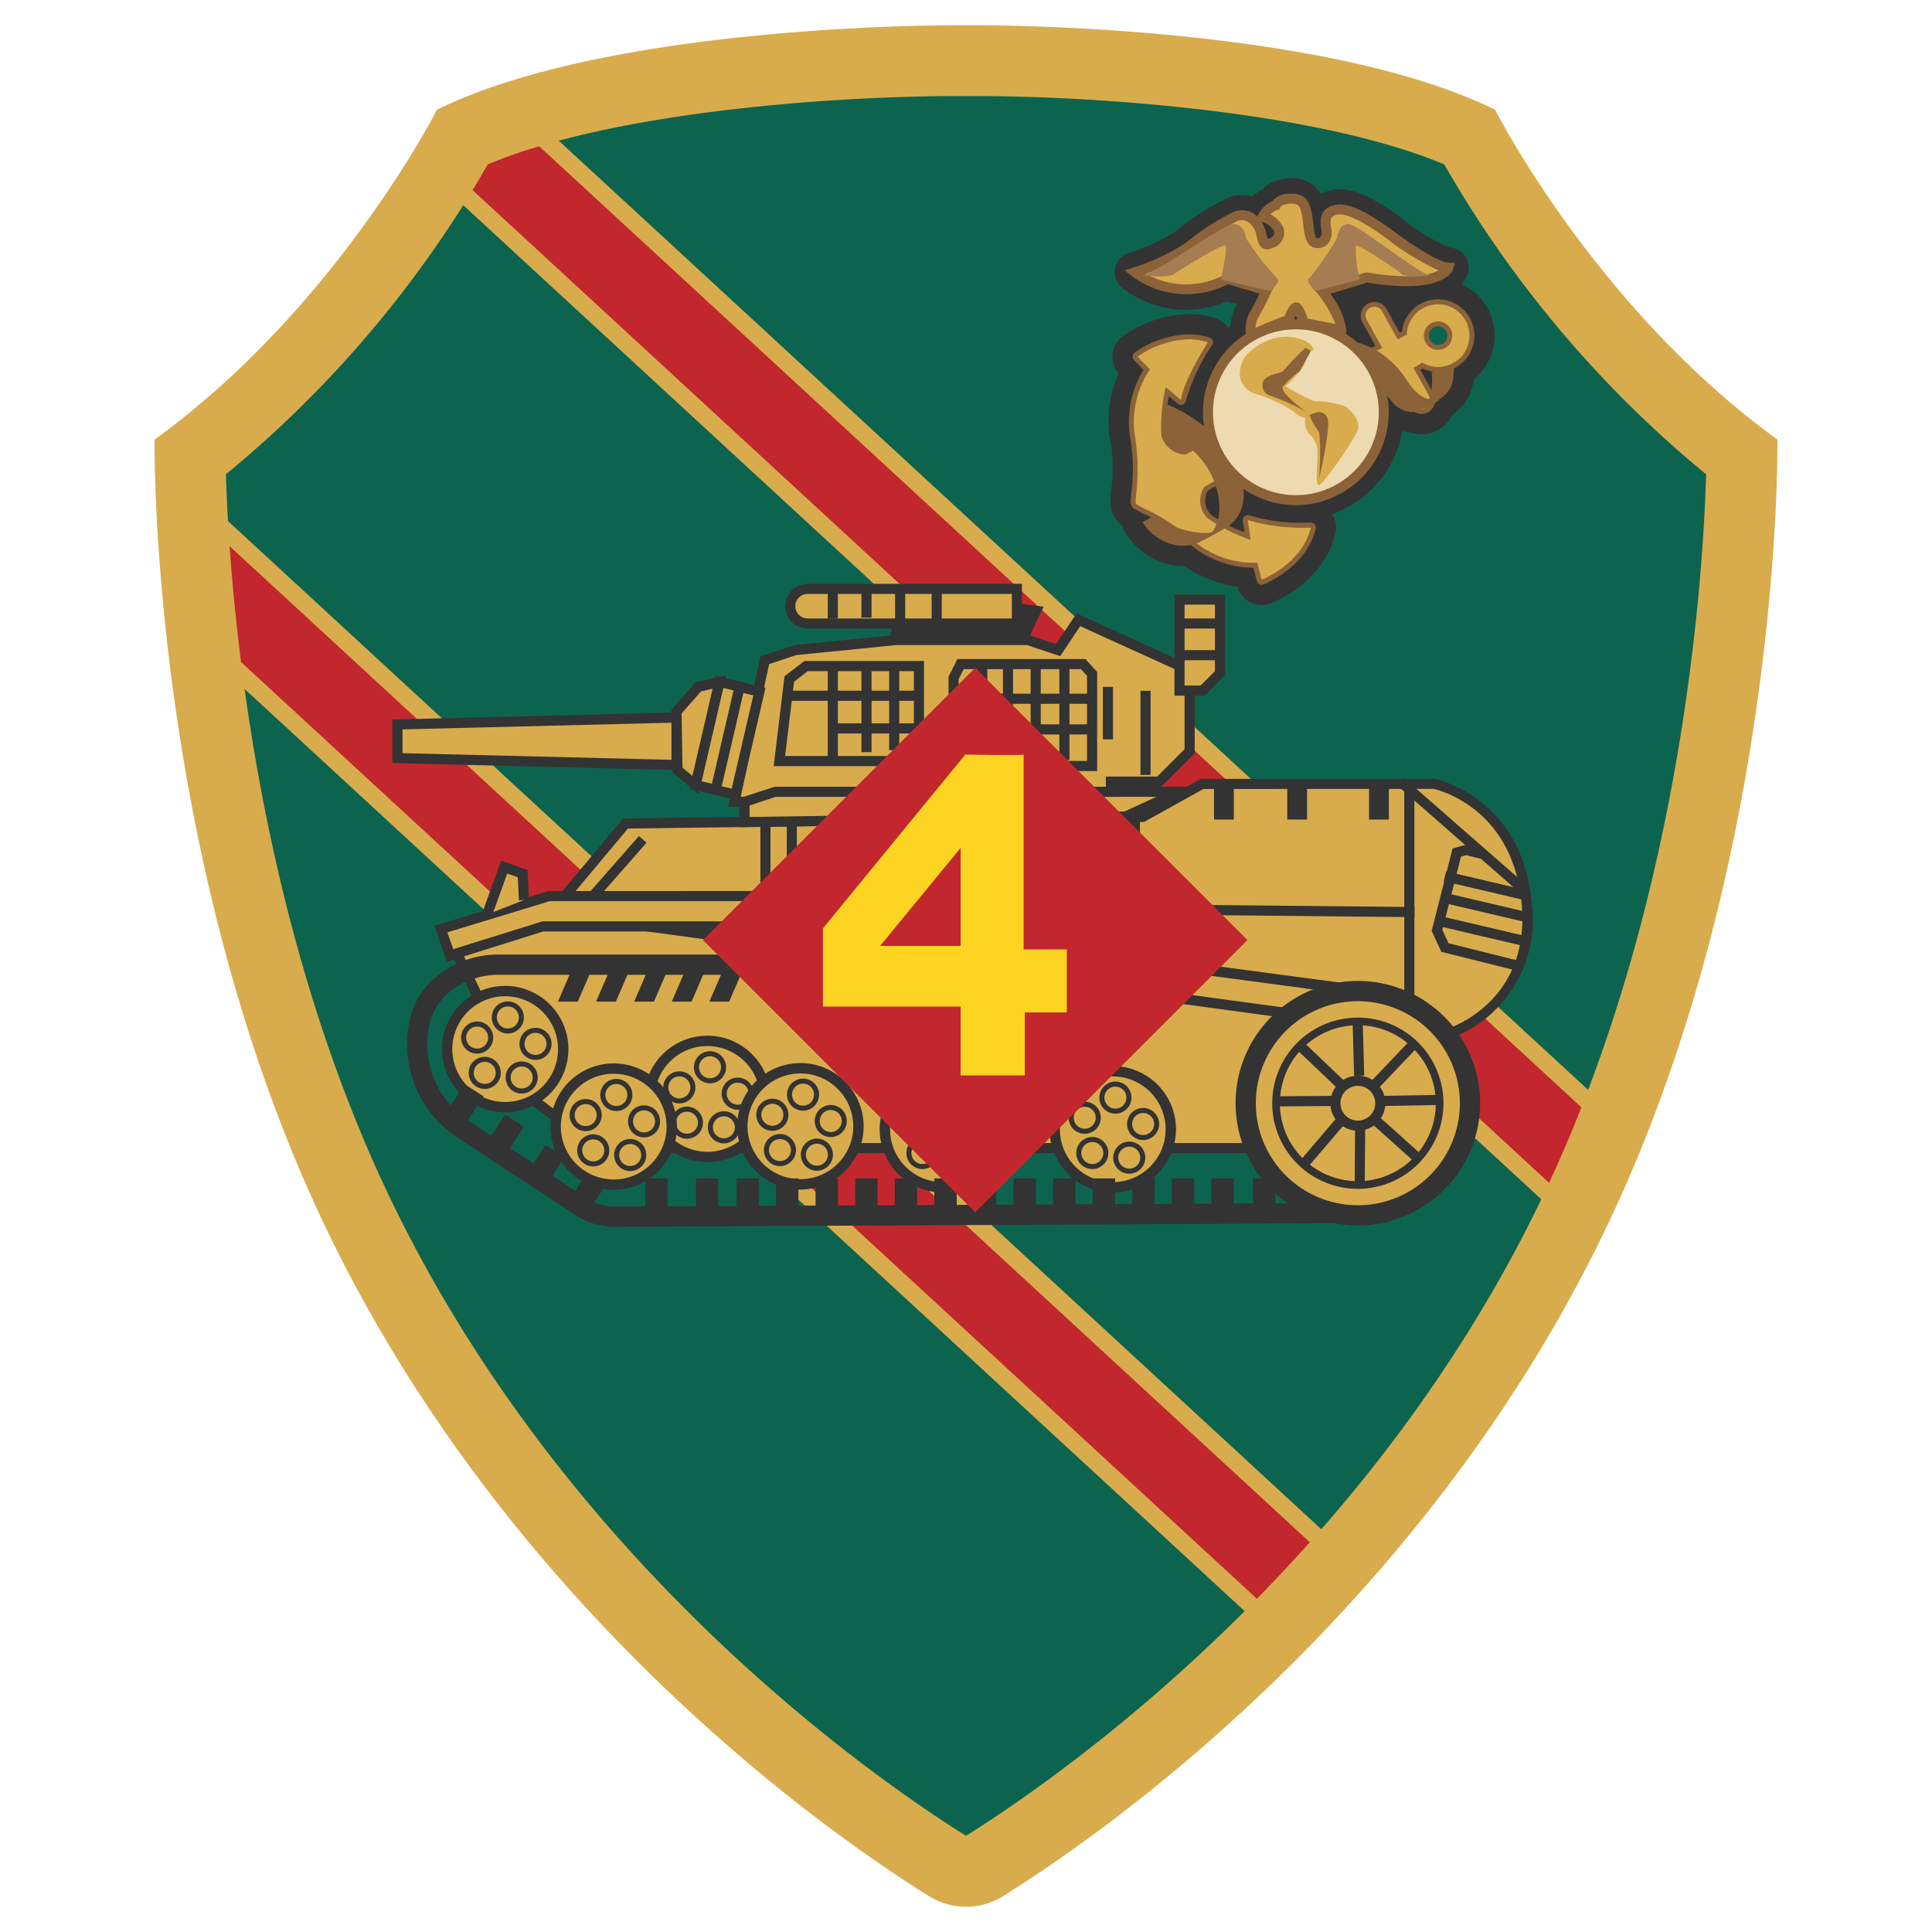 <svg xmlns="http://www.w3.org/2000/svg" width="150" height="150" viewBox="0 0 150 150">
  <defs>
    <style>
      .cls-1 {
        fill: #0c644f;
      }

      .cls-2 {
        fill: #333;
      }

      .cls-3 {
        fill: #d8ac4c;
      }

      .cls-4 {
        fill: #c1272d;
      }

      .cls-5 {
        fill: #fcd421;
      }

      .cls-6 {
        fill: #8c6239;
      }

      .cls-7 {
        fill: #eedab0;
      }

      .cls-8 {
        fill: #a67c52;
      }
    </style>
  </defs>
  <g id="Layer_3" data-name="Layer 3">
    <g>
      <path class="cls-1" d="M75,145.29a2.671,2.671,0,0,1-1.417-.403c-7.131-4.456-31.493-21.251-45.587-50.293C16.026,69.927,14.865,41.886,14.759,35.503c12.066-9.17,19.329-21.532,21.165-24.891C48.506,4.879,71.592,4.711,74.233,4.711h1.533c2.641,0,25.727.169,38.31,5.902,1.836,3.359,9.098,15.721,21.165,24.891-.105,6.383-1.266,34.424-13.238,59.091-14.093,29.041-38.455,45.837-45.585,50.293A2.668,2.668,0,0,1,75,145.29Z"/>
      <g>
        <g>
          <path class="cls-2" d="M114.116,24.689a2.819,2.819,0,0,0-5.266,1.046c-.043.019-.084.039-.123.061l-.059.033-1.028-1.848a1.07,1.07,0,0,0-1.87,1.04l1.014,1.825c-.091.048-.195.102-.311.163a6.528,6.528,0,0,0-1.952-.59,6.816,6.816,0,0,0-10.573,7.053,12.463,12.463,0,0,0-3.294-2.059c.034-.225.07-.443.105-.639l.685.574a.387.387,0,0,0,.634-.255,15.174,15.174,0,0,1,2.025-4.303.387.387,0,0,0-.204-.578,5.163,5.163,0,0,0-1.625-.257,7.709,7.709,0,0,0-4.185,1.426.388.388,0,0,0-.046.579l.733.761a7.679,7.679,0,0,0-1.006,5.418,14.393,14.393,0,0,1,.065,4.103.356.356,0,0,0-.031.154l.006.163c-.023.274-.04.447-.04.449a.68.68,0,0,0,.278.501c.002.001.158.078.402.203l.136.091a.387.387,0,0,0,.16.062c.206.108.404.214.595.318a5.192,5.192,0,0,1-.638.356,3.95,3.95,0,0,0,2.791,1.825,3.236,3.236,0,0,0,.928-.053A8.08,8.08,0,0,0,97.199,44.084c.039,0,.079-0.0.118-.001l.259,1.025a.388.388,0,0,0,.516.266c.136-.052,3.316-1.315,4.053-4.286a.387.387,0,0,0-.366-.51h-.003l-.007,0c-.011 0-.083.001-.202.001a13.733,13.733,0,0,1-4.52-.553.388.388,0,0,0-.552.404l.125.885c-.362-.144-.792-.327-1.205-.52a3.172,3.172,0,0,0,1.036-3.388,6.81,6.81,0,0,0,10.801-6.953c.068-.039.129-.075.193-.111a6.782,6.782,0,0,0,.728.956,2.051,2.051,0,0,0,1.407.69,1.169,1.169,0,0,0,.186-.026,1.061,1.061,0,0,0,1.626-.585c.009-.031.002-.062.008-.093.244-.154.416-.289.328-.3a2.084,2.084,0,0,0,.98-1.098,3.548,3.548,0,0,0,.162-1.289c.05-.024.101-.044.15-.071a2.824,2.824,0,0,0,1.095-3.838Zm-2.815.745a.717.717,0,1,1-.278.974A.716.716,0,0,1,111.301,25.434Zm-.148,3.529a6.849,6.849,0,0,1-.013,1.315l-.868-1.562.059-.033c.04-.022.079-.046.117-.073a2.831,2.831,0,0,0,.846.231C111.211,28.891,111.152,28.936,111.154,28.962ZM94.001,39.943a1.592,1.592,0,0,1-.247-1.831c.098-.058.338-.196.67-.385a5.231,5.231,0,0,1,.249,1.903,3.469,3.469,0,0,1-.116.717A2.735,2.735,0,0,1,94.001,39.943Z"/>
          <path class="cls-2" d="M97.951,46.97a1.957,1.957,0,0,1-1.879-1.405A10.043,10.043,0,0,1,91.947,43.942a4.608,4.608,0,0,1-.601-.017,5.473,5.473,0,0,1-3.912-2.465l-.025-.037a1.559,1.559,0,0,1-.252-.62,2.203,2.203,0,0,1-.949-1.949l.001-.013.029-.324-.003-.064a1.976,1.976,0,0,1,.047-.493,12.422,12.422,0,0,0-.007-3.344,8.973,8.973,0,0,1,.587-5.623,1.959,1.959,0,0,1,.28-2.865A9.258,9.258,0,0,1,92.274,24.383a6.73,6.73,0,0,1,2.118.337,1.961,1.961,0,0,1,.983.729,8.378,8.378,0,0,1,8.693-1.091,2.706,2.706,0,0,1,.098-.58,2.637,2.637,0,0,1,2.537-1.917,2.646,2.646,0,0,1,2.015.931A4.377,4.377,0,0,1,111.646,21.668a4.399,4.399,0,0,1,3.843,2.258l.001.001a4.401,4.401,0,0,1-1.087,5.557,4.252,4.252,0,0,1-.218.936,3.494,3.494,0,0,1-1.324,1.7c-.042.044-.084.087-.127.126a2.613,2.613,0,0,1-1.086,1.146,2.646,2.646,0,0,1-2.197.165,3.161,3.161,0,0,1-.573-.081,8.424,8.424,0,0,1-5.452,6.441,1.926,1.926,0,0,1,.308,1.05,1.964,1.964,0,0,1-.077.543c-.936,3.672-4.589,5.172-5.004,5.331A1.93,1.93,0,0,1,97.951,46.97ZM97.604,42.538a1.572,1.572,0,0,1,1.06.738,5.629,5.629,0,0,0,1.264-1.17,18.229,18.229,0,0,1-1.858-.19A1.564,1.564,0,0,1,97.604,42.538Zm4.153-.39h.021v-.001ZM90.875,40.524a1.722,1.722,0,0,0,.765.274,1.7,1.7,0,0,0,.479-.03,1.627,1.627,0,0,1,.513-.015,3.161,3.161,0,0,1-.166-3.542,1.562,1.562,0,0,1,.485-.45c.102-.061.352-.204.696-.4a1.579,1.579,0,0,1,1.347-.099,1.617,1.617,0,0,1,.258.129,1.594,1.594,0,0,1,.367-.318,1.573,1.573,0,0,1,1.792.09,5.191,5.191,0,0,0,3.2,1.097,5.232,5.232,0,0,0,5.111-6.449,1.571,1.571,0,0,1,.749-1.72l.183-.106a1.569,1.569,0,0,1,2.095.482,5.633,5.633,0,0,0,.552.739l.005.005-.407-.732a1.571,1.571,0,0,1,.62-2.142,1.614,1.614,0,0,1,.168-.1c-.013-.021-.025-.044-.038-.065s-.024-.043-.035-.064c-.048.026-.097.05-.146.071a1.645,1.645,0,0,1-1.192.153,1.569,1.569,0,0,1-.768.907l-.297.156a1.572,1.572,0,0,1-1.424.028,4.937,4.937,0,0,0-1.483-.448,1.581,1.581,0,0,1-.686-.27,5.248,5.248,0,0,0-8.262,4.302,5.272,5.272,0,0,0,.126,1.129A1.571,1.571,0,0,1,92.879,34.621a11.01,11.01,0,0,0-2.842-1.765,1.568,1.568,0,0,1-.8-.767,4.048,4.048,0,0,0,.028,1.567,14.619,14.619,0,0,1,.137,4.701c-.002.025-.004.05-.007.074.028.013.056.027.084.041l.61.325a1.567,1.567,0,0,1,.786,1.726Zm-2.128-2.424.012.006Zm20.667-7.67-.011.002ZM90.174,28.002a1.571,1.571,0,0,1,.066,1.288,1.551,1.551,0,0,1,.778-.067c.242-.576.536-1.161.816-1.677A5.671,5.671,0,0,0,90.174,28.002Zm21.061-2.689-.002.002a.854.854,0,0,0-.327,1.163.878.878,0,0,0,1.16.328.853.853,0,0,0,.331-1.162.877.877,0,0,0-1.161-.331l.067.12ZM89.17,26.864l.006.007Z"/>
        </g>
        <g>
          <path class="cls-2" d="M95.074,21.76l2.868.674.394.118s-.556,1.213-.961,1.87-.303,1.82-.152,1.618a25.028,25.028,0,0,1,2.831-1.213s.303-.91.556-.961c.253-.051.556,1.163.708,1.213s2.831.556,2.831.556c0-1.163-1.517-3.033-1.517-3.033l3.488-1.062c5.763.961,6.319-.758,6.319-.758-.961-.051-3.185-1.567-4.55-2.578-1.365-1.011-3.134-2.123-4.145-1.921-1.011.202-.859,1.011-.758,1.567.101.556-.202,1.112-.809,1.011-.607-.101-.556-1.466-.708-2.224-.152-.758-.354-1.264-1.314-1.213-.96.051-1.112.506-1.112.506a1.914,1.914,0,0,0-1.011.91,1.87,1.87,0,0,1,1.264,1.011.867.867,0,0,1-.556,1.011c-.455.152-.607.303-.809-.657-.202-.961-.962-1.772-1.972-1.415a20.136,20.136,0,0,0-3.741,2.427,17.122,17.122,0,0,1-4.095,1.921A6.597,6.597,0,0,0,95.074,21.76Z"/>
          <path class="cls-2" d="M97.172,27.623a1.564,1.564,0,0,1-.882-.266c-1.186-.807-.795-2.875-.252-3.757l-.815-.192a8.019,8.019,0,0,1-8.064-1.032,1.571,1.571,0,0,1,.494-2.737,15.27,15.27,0,0,0,3.638-1.69l.126-.092a19.059,19.059,0,0,1,4.02-2.549,2.886,2.886,0,0,1,1.826-.051,3.359,3.359,0,0,1,.775-.591,3.002,3.002,0,0,1,2.036-.811,2.485,2.485,0,0,1,2.482,1.209,3.024,3.024,0,0,1,.882-.322c1.323-.26,2.98.416,5.389,2.199a14.901,14.901,0,0,0,3.735,2.276,1.532,1.532,0,0,1,1.193.676,1.563,1.563,0,0,1,.182,1.372c-.286.887-1.611,2.817-7.703,1.884l-1.137.346a4.913,4.913,0,0,1,.626,2.141,1.57,1.57,0,0,1-1.862,1.543c-2.783-.525-2.924-.571-3.036-.609a1.64,1.64,0,0,1-.406-.199c-.903.344-1.937.764-2.25.926A1.675,1.675,0,0,1,97.172,27.623Zm1.302-.63-.002.002Zm.002-.003-.002.002Zm.002-.002-.002.002Zm.002-.002-.002.002Zm-3.404-6.796a1.588,1.588,0,0,1,.36.041l2.868.674c.031.008.061.015.091.025l.394.118A1.57,1.57,0,0,1,99.904,22.458a1.719,1.719,0,0,1,.398-.131,1.637,1.637,0,0,1,.782.021,1.599,1.599,0,0,1,.048-.206,1.57,1.57,0,0,1,1.044-1.042l3.488-1.061a1.571,1.571,0,0,1,.716-.047c.602.1,1.132.168,1.598.211q-.476-.332-1.022-.736a12.266,12.266,0,0,0-2.38-1.463,2.458,2.458,0,0,1-.68,1.786,2.215,2.215,0,0,1-1.977.621,1.929,1.929,0,0,1-1.432-1.024,2.414,2.414,0,0,1-1.25.965l-.084.029a1.957,1.957,0,0,1-1.685-.064,2.474,2.474,0,0,1-1.074-1.789.868.868,0,0,0-.065-.196,25.258,25.258,0,0,0-3.055,2.056l-.127.092c-.182.133-.376.263-.577.387a5.829,5.829,0,0,0,1.819-.524A1.569,1.569,0,0,1,95.075,20.189Zm2.801-1.786h0Zm3.566-.272v0Zm-.91-1.697-.001.001Zm.001-.004-.001.002Zm.002-.002-.002.002Z"/>
        </g>
      </g>
      <g>
        <path class="cls-3" d="M41.007,8.734a40.733,40.733,0,0,0-5.084,1.878c-.406.744-1.08,1.93-2.012,3.424L121.772,95.054c.076-.154.155-.304.231-.46,1.277-2.631,2.424-5.3,3.466-7.977Z"/>
        <path class="cls-4" d="M122.384,93.784q1.371-2.889,2.555-5.821L39.53,9.206a37.818,37.818,0,0,0-3.606,1.406c-.293.537-.727,1.305-1.294,2.251Z"/>
        <path class="cls-3" d="M15.849,50.593l82.802,76.353c1.967-1.968,3.962-4.087,5.951-6.358L14.823,37.801C14.932,40.692,15.199,45.147,15.849,50.593Z"/>
        <path class="cls-4" d="M15.617,48.545l83.983,77.442q2.043-2.086,4.107-4.389l-88.798-81.882C15.031,42.063,15.244,45.061,15.617,48.545Z"/>
      </g>
      <path class="cls-3" d="M75.767,7.459c9.071,0,26.416,1.138,36.363,5.303a87.193,87.193,0,0,0,20.333,24.064c-.237,8.137-1.879,33.792-12.933,56.569C105.783,121.723,82.022,138.138,75,142.532,67.978,138.138,44.217,121.723,30.469,93.395c-11.022-22.712-12.685-48.425-12.93-56.571a87.195,87.195,0,0,0,20.331-24.062c9.947-4.165,27.292-5.303,36.363-5.303l.214 0.0.021 0h1.064l.019-0.0.217-.001m-.001-5.497c-.168,0-.255.001-.255.001H74.489s-.087-.001-.255-.001c-2.771,0-27.368.182-40.31,6.557,0,0-7.785,15.366-21.922,25.609,0,0-.479,32.817,13.522,61.667,13.006,26.801,34.922,44.124,46.602,51.423a5.446,5.446,0,0,0,5.749,0c11.68-7.298,33.595-24.622,46.602-51.423C138.477,66.945,137.998,34.128,137.998,34.128,123.862,23.884,116.077,8.518,116.077,8.518c-12.942-6.375-37.542-6.557-40.31-6.557Z"/>
      <g>
        <g>
          <polygon class="cls-3" points="35.458 73.976 40.682 84.834 46.317 89.137 98.047 89.137 103.886 77.254 42.629 70.493 35.458 73.976"/>
          <path class="cls-2" d="M98.292,89.529H46.184L40.37,85.09,34.934,73.794,42.559,70.091l.113.012,61.814,6.822Zm-51.843-.785H97.803L103.287,77.583l-60.589-6.687L35.982,74.159,40.996,84.579Z"/>
        </g>
        <g>
          <path class="cls-3" d="M42.731,70.903l5.839-6.966,40.156-.512L93.335,60.864h18.029s6.454,1.229,7.171,9.322a9.338,9.338,0,0,1-6.249,10.141Z"/>
          <path class="cls-2" d="M112.317,80.728l-.084-.011L41.973,71.197l6.412-7.65,40.236-.512L93.233,60.471h18.131c.141.02,6.827,1.388,7.561,9.68a9.797,9.797,0,0,1-6.528,10.552ZM43.49,70.609l68.762,9.317c.778-.255,6.539-2.401,5.892-9.706-.683-7.708-6.791-8.959-6.853-8.971l-17.854.007L88.83,63.816l-.099.002-39.976.509Z"/>
        </g>
        <polygon class="cls-2" points="109.824 71.207 44.637 70.57 49.607 64.907 50.197 65.425 46.357 69.802 109.831 70.421 109.824 71.207"/>
        <rect class="cls-2" x="109.025" y="60.966" width="0.785" height="17.824"/>
        <rect class="cls-2" x="59.036" y="63.937" width="0.785" height="6.146"/>
        <rect class="cls-2" x="61.084" y="63.63" width="0.785" height="6.658"/>
        <rect class="cls-2" x="87.718" y="63.527" width="0.785" height="6.863"/>
        <rect class="cls-2" x="85.567" y="63.63" width="0.785" height="6.658"/>
        <rect class="cls-2" x="94.257" y="60.966" width="1.537" height="2.663"/>
        <polygon class="cls-2" points="44.857 77.766 43.32 77.766 44.473 75.103 46.009 75.103 44.857 77.766"/>
        <polygon class="cls-2" points="47.815 77.766 46.278 77.766 47.431 75.103 48.967 75.103 47.815 77.766"/>
        <polygon class="cls-2" points="50.773 77.766 49.236 77.766 50.388 75.103 51.925 75.103 50.773 77.766"/>
        <polygon class="cls-2" points="53.692 77.766 52.155 77.766 53.308 75.103 54.844 75.103 53.692 77.766"/>
        <polygon class="cls-2" points="56.611 77.766 55.075 77.766 56.227 75.103 57.764 75.103 56.611 77.766"/>
        <rect class="cls-2" x="99.943" y="60.966" width="1.537" height="2.663"/>
        <rect class="cls-2" x="106.294" y="60.966" width="1.537" height="2.663"/>
        <polygon class="cls-2" points="117.825 75.381 111.906 73.901 111.154 72.273 112.78 65.876 113.816 65.58 115.147 65.912 114.957 66.674 113.83 66.393 113.431 66.506 111.984 72.196 112.461 73.231 118.016 74.619 117.825 75.381"/>
        <rect class="cls-2" x="113.225" y="58.428" width="0.785" height="13.067" transform="translate(-10.09 107.686) rotate(-48.812)"/>
        <rect class="cls-2" x="114.66" y="68.919" width="0.785" height="6.734" transform="translate(18.414 167.801) rotate(-76.806)"/>
        <rect class="cls-2" x="114.864" y="67.075" width="0.785" height="6.733" transform="translate(20.378 166.588) rotate(-76.812)"/>
        <rect class="cls-2" x="115.069" y="65.436" width="0.785" height="6.733" transform="translate(22.131 165.522) rotate(-76.812)"/>
        <g>
          <polygon class="cls-3" points="61.785 71.927 42.117 71.927 34.946 74.181 34.229 72.132 42.629 69.571 62.092 69.571 61.785 71.927"/>
          <path class="cls-2" d="M34.701,74.669l-.978-2.793,8.905-2.698H62.539l-.41,3.141H42.177Zm.033-2.281.456,1.304,6.926-2.158H61.439l.206-1.571H42.687Z"/>
        </g>
        <g>
          <polyline class="cls-3" points="37.814 71.005 39.146 67.318 40.58 67.83 40.682 69.878"/>
          <polygon class="cls-2" points="38.184 71.138 37.445 70.872 38.909 66.816 40.959 67.548 41.075 69.858 40.291 69.898 40.201 68.111 39.382 67.819 38.184 71.138"/>
        </g>
        <g>
          <g>
            <circle class="cls-3" cx="86.395" cy="87.677" r="4.507"/>
            <path class="cls-2" d="M86.395,92.586a4.909,4.909,0,1,1,4.909-4.909A4.915,4.915,0,0,1,86.395,92.586Zm0-9.015a4.105,4.105,0,1,0,4.105,4.105A4.11,4.11,0,0,0,86.395,83.571Z"/>
          </g>
          <g>
            <path class="cls-2" d="M84.807,90.767a1.246,1.246,0,1,1,1.246-1.246A1.248,1.248,0,0,1,84.807,90.767Zm0-2.1a.854.854,0,1,0,.854.854A.854.854,0,0,0,84.807,88.667Z"/>
            <path class="cls-2" d="M84.218,88.027a1.246,1.246,0,1,1,1.246-1.246A1.248,1.248,0,0,1,84.218,88.027Zm0-2.1a.854.854,0,1,0,.854.854A.854.854,0,0,0,84.218,85.927Z"/>
            <path class="cls-2" d="M86.6,86.465a1.247,1.247,0,1,1,1.246-1.246A1.248,1.248,0,0,1,86.6,86.465Zm0-2.101a.854.854,0,1,0,.854.854A.855.855,0,0,0,86.6,84.364Z"/>
            <path class="cls-2" d="M88.751,88.514a1.246,1.246,0,1,1,1.246-1.246A1.248,1.248,0,0,1,88.751,88.514Zm0-2.1a.854.854,0,1,0,.854.854A.854.854,0,0,0,88.751,86.414Z"/>
            <path class="cls-2" d="M87.676,91.126a1.246,1.246,0,1,1,1.246-1.246A1.248,1.248,0,0,1,87.676,91.126Zm0-2.1a.854.854,0,1,0,.854.854A.854.854,0,0,0,87.676,89.026Z"/>
          </g>
        </g>
        <g>
          <g>
            <circle class="cls-3" cx="73.206" cy="87.677" r="4.507"/>
            <path class="cls-2" d="M73.207,92.586a4.909,4.909,0,1,1,4.909-4.909A4.915,4.915,0,0,1,73.207,92.586Zm0-9.015a4.105,4.105,0,1,0,4.105,4.105A4.11,4.11,0,0,0,73.207,83.571Z"/>
          </g>
          <g>
            <path class="cls-2" d="M71.618,90.767a1.246,1.246,0,1,1,1.246-1.246A1.248,1.248,0,0,1,71.618,90.767Zm0-2.1a.854.854,0,1,0,.854.854A.854.854,0,0,0,71.618,88.667Z"/>
            <path class="cls-2" d="M71.029,88.027a1.246,1.246,0,1,1,1.246-1.246A1.248,1.248,0,0,1,71.029,88.027Zm0-2.1a.854.854,0,1,0,.854.854A.854.854,0,0,0,71.029,85.927Z"/>
            <path class="cls-2" d="M73.411,86.465a1.247,1.247,0,1,1,1.246-1.246A1.248,1.248,0,0,1,73.411,86.465Zm0-2.101a.854.854,0,1,0,.854.854A.855.855,0,0,0,73.411,84.364Z"/>
            <path class="cls-2" d="M75.563,88.514a1.246,1.246,0,1,1,1.246-1.246A1.248,1.248,0,0,1,75.563,88.514Zm0-2.1a.854.854,0,1,0,.854.854A.854.854,0,0,0,75.563,86.414Z"/>
            <path class="cls-2" d="M74.487,91.126a1.246,1.246,0,1,1,1.246-1.246A1.248,1.248,0,0,1,74.487,91.126Zm0-2.1a.854.854,0,1,0,.854.854A.854.854,0,0,0,74.487,89.026Z"/>
          </g>
        </g>
        <g>
          <g>
            <circle class="cls-3" cx="54.921" cy="85.321" r="4.507"/>
            <path class="cls-2" d="M54.921,90.23a4.909,4.909,0,1,1,4.909-4.909A4.915,4.915,0,0,1,54.921,90.23Zm0-9.015a4.105,4.105,0,1,0,4.105,4.105A4.11,4.11,0,0,0,54.921,81.215Z"/>
          </g>
          <g>
            <path class="cls-2" d="M53.333,88.411a1.246,1.246,0,1,1,1.246-1.246A1.248,1.248,0,0,1,53.333,88.411Zm0-2.1a.854.854,0,1,0,.854.854A.854.854,0,0,0,53.333,86.311Z"/>
            <path class="cls-2" d="M52.744,85.671a1.246,1.246,0,1,1,1.246-1.246A1.248,1.248,0,0,1,52.744,85.671Zm0-2.1a.854.854,0,1,0,.854.854A.854.854,0,0,0,52.744,83.571Z"/>
            <path class="cls-2" d="M55.126,84.109a1.247,1.247,0,1,1,1.246-1.246A1.248,1.248,0,0,1,55.126,84.109Zm0-2.101a.854.854,0,1,0,.854.854A.855.855,0,0,0,55.126,82.008Z"/>
            <path class="cls-2" d="M57.277,86.158a1.246,1.246,0,1,1,1.246-1.246A1.248,1.248,0,0,1,57.277,86.158Zm0-2.1a.854.854,0,1,0,.854.854A.854.854,0,0,0,57.277,84.058Z"/>
            <path class="cls-2" d="M56.202,88.77a1.246,1.246,0,1,1,1.246-1.246A1.248,1.248,0,0,1,56.202,88.77Zm0-2.1a.854.854,0,1,0,.854.854A.854.854,0,0,0,56.202,86.67Z"/>
          </g>
        </g>
        <g>
          <g>
            <circle class="cls-3" cx="62.143" cy="87.446" r="4.507"/>
            <path class="cls-2" d="M62.143,92.355a4.909,4.909,0,1,1,4.909-4.908A4.915,4.915,0,0,1,62.143,92.355Zm0-9.014a4.105,4.105,0,1,0,4.105,4.105A4.11,4.11,0,0,0,62.143,83.341Z"/>
          </g>
          <g>
            <path class="cls-2" d="M60.555,90.537a1.246,1.246,0,1,1,1.246-1.246A1.248,1.248,0,0,1,60.555,90.537Zm0-2.1a.854.854,0,1,0,.854.854A.854.854,0,0,0,60.555,88.437Z"/>
            <path class="cls-2" d="M59.966,87.797a1.246,1.246,0,1,1,1.246-1.246A1.248,1.248,0,0,1,59.966,87.797Zm0-2.1a.854.854,0,1,0,.854.854A.854.854,0,0,0,59.966,85.697Z"/>
            <path class="cls-2" d="M62.348,86.234A1.246,1.246,0,1,1,63.594,84.988,1.248,1.248,0,0,1,62.348,86.234Zm0-2.1a.854.854,0,1,0,.854.854A.854.854,0,0,0,62.348,84.134Z"/>
            <path class="cls-2" d="M64.499,88.283a1.246,1.246,0,1,1,1.246-1.246A1.248,1.248,0,0,1,64.499,88.283Zm0-2.1a.854.854,0,1,0,.854.854A.854.854,0,0,0,64.499,86.183Z"/>
            <path class="cls-2" d="M63.423,90.895a1.246,1.246,0,1,1,1.246-1.246A1.248,1.248,0,0,1,63.423,90.895Zm0-2.1a.854.854,0,1,0,.854.854A.854.854,0,0,0,63.423,88.795Z"/>
          </g>
        </g>
        <g>
          <g>
            <circle class="cls-3" cx="47.648" cy="87.472" r="4.507"/>
            <path class="cls-2" d="M47.648,92.381a4.909,4.909,0,1,1,4.909-4.909A4.915,4.915,0,0,1,47.648,92.381Zm0-9.015a4.105,4.105,0,1,0,4.105,4.105A4.11,4.11,0,0,0,47.648,83.367Z"/>
          </g>
          <g>
            <path class="cls-2" d="M46.06,90.562a1.246,1.246,0,1,1,1.246-1.246A1.248,1.248,0,0,1,46.06,90.562Zm0-2.1a.854.854,0,1,0,.854.854A.854.854,0,0,0,46.06,88.462Z"/>
            <path class="cls-2" d="M45.471,87.822a1.246,1.246,0,1,1,1.246-1.246A1.248,1.248,0,0,1,45.471,87.822Zm0-2.1a.854.854,0,1,0,.854.854A.854.854,0,0,0,45.471,85.722Z"/>
            <path class="cls-2" d="M47.853,86.26a1.246,1.246,0,1,1,1.246-1.246A1.248,1.248,0,0,1,47.853,86.26Zm0-2.1a.854.854,0,1,0,.854.854A.854.854,0,0,0,47.853,84.16Z"/>
            <path class="cls-2" d="M50.004,88.309a1.246,1.246,0,1,1,1.246-1.246A1.248,1.248,0,0,1,50.004,88.309Zm0-2.1a.854.854,0,1,0,.854.854A.854.854,0,0,0,50.004,86.209Z"/>
            <path class="cls-2" d="M48.929,90.921a1.246,1.246,0,1,1,1.246-1.246A1.248,1.248,0,0,1,48.929,90.921Zm0-2.1a.854.854,0,1,0,.854.854A.854.854,0,0,0,48.929,88.821Z"/>
          </g>
        </g>
        <g>
          <g>
            <circle class="cls-3" cx="39.223" cy="81.454" r="4.507"/>
            <path class="cls-2" d="M39.222,86.363a4.909,4.909,0,1,1,4.909-4.909A4.915,4.915,0,0,1,39.222,86.363Zm0-9.015a4.105,4.105,0,1,0,4.105,4.105A4.11,4.11,0,0,0,39.222,77.348Z"/>
          </g>
          <g>
            <path class="cls-2" d="M37.635,84.544a1.246,1.246,0,1,1,1.246-1.246A1.248,1.248,0,0,1,37.635,84.544Zm0-2.1a.854.854,0,1,0,.854.854A.854.854,0,0,0,37.635,82.444Z"/>
            <path class="cls-2" d="M37.046,81.804a1.246,1.246,0,1,1,1.246-1.246A1.248,1.248,0,0,1,37.046,81.804Zm0-2.1a.854.854,0,1,0,.854.854A.854.854,0,0,0,37.046,79.704Z"/>
            <path class="cls-2" d="M39.428,80.241a1.246,1.246,0,1,1,1.246-1.246A1.248,1.248,0,0,1,39.428,80.241Zm0-2.1a.854.854,0,1,0,.854.854A.854.854,0,0,0,39.428,78.141Z"/>
            <path class="cls-2" d="M41.578,82.291a1.246,1.246,0,1,1,1.246-1.246A1.248,1.248,0,0,1,41.578,82.291Zm0-2.1a.854.854,0,1,0,.854.854A.854.854,0,0,0,41.578,80.191Z"/>
            <path class="cls-2" d="M40.503,84.903a1.246,1.246,0,1,1,1.246-1.246A1.248,1.248,0,0,1,40.503,84.903Zm0-2.1a.854.854,0,1,0,.854.854A.854.854,0,0,0,40.503,82.803Z"/>
          </g>
        </g>
        <path class="cls-2" d="M47.703,95.249a5.434,5.434,0,0,1-2.986-.888L35.612,88.389a8.711,8.711,0,0,1-3.824-9.114l.038-.166a6.063,6.063,0,0,1,1.976-3.219,7.576,7.576,0,0,1,4.997-1.778H75.102v1.571H38.8a6.008,6.008,0,0,0-3.966,1.391,4.533,4.533,0,0,0-1.48,2.398l-.028.121a7.142,7.142,0,0,0,3.147,7.482l9.105,5.971a3.783,3.783,0,0,0,2.144.631l59.95-.293.008,1.571-59.95.293Z"/>
        <rect class="cls-2" x="98.619" y="67.499" width="0.803" height="17.052" transform="translate(10.577 164.13) rotate(-82.406)"/>
        <g>
          <circle class="cls-3" cx="105.423" cy="85.654" r="8.707"/>
          <path class="cls-2" d="M105.423,95.146a9.493,9.493,0,1,1,9.493-9.493A9.503,9.503,0,0,1,105.423,95.146Zm0-17.414a7.922,7.922,0,1,0,7.922,7.922A7.931,7.931,0,0,0,105.423,77.732Z"/>
        </g>
        <path class="cls-2" d="M105.423,92.302a6.648,6.648,0,1,1,6.648-6.648A6.655,6.655,0,0,1,105.423,92.302Zm0-12.702a6.054,6.054,0,1,0,6.054,6.054A6.061,6.061,0,0,0,105.423,79.599Z"/>
        <path class="cls-2" d="M105.423,87.788a2.134,2.134,0,1,1,2.134-2.134A2.136,2.136,0,0,1,105.423,87.788Zm0-3.483a1.349,1.349,0,1,0,1.349,1.348A1.35,1.35,0,0,0,105.423,84.305Z"/>
        <rect class="cls-2" x="103.355" y="89.384" width="4.456" height="0.785" transform="translate(14.984 194.656) rotate(-89.552)"/>
        <rect class="cls-2" x="108.033" y="86.188" width="0.785" height="4.489" transform="translate(-29.797 110.133) rotate(-48.123)"/>
        <rect class="cls-2" x="107.253" y="85.043" width="4.611" height="0.785" transform="translate(-1.485 1.939) rotate(-1.007)"/>
        <rect class="cls-2" x="106.041" y="82.278" width="4.347" height="0.786" transform="translate(-26.271 104.082) rotate(-46.424)"/>
        <rect class="cls-2" x="105.075" y="79.328" width="0.786" height="4.188" transform="translate(-2.211 2.947) rotate(-1.584)"/>
        <rect class="cls-2" x="102.136" y="80.535" width="0.786" height="4.347" transform="translate(-28.064 99.987) rotate(-46.43)"/>
        <rect class="cls-2" x="99.033" y="85.101" width="4.648" height="0.785" transform="translate(-0.665 0.794) rotate(-0.448)"/>
        <rect class="cls-2" x="100.397" y="88.328" width="4.496" height="0.784" transform="translate(-31.474 109.2) rotate(-49.52)"/>
        <rect class="cls-2" x="97.279" y="91.493" width="1.741" height="2.766"/>
        <rect class="cls-2" x="94.052" y="91.493" width="1.741" height="2.766"/>
        <rect class="cls-2" x="90.979" y="91.493" width="1.741" height="2.766"/>
        <rect class="cls-2" x="87.906" y="91.493" width="1.741" height="2.766"/>
        <rect class="cls-2" x="84.833" y="91.493" width="1.741" height="2.766"/>
        <rect class="cls-2" x="81.76" y="91.493" width="1.741" height="2.766"/>
        <rect class="cls-2" x="78.687" y="91.493" width="1.741" height="2.766"/>
        <rect class="cls-2" x="75.614" y="91.493" width="1.741" height="2.766"/>
        <rect class="cls-2" x="72.541" y="91.493" width="1.741" height="2.766"/>
        <rect class="cls-2" x="69.467" y="91.493" width="1.741" height="2.766"/>
        <rect class="cls-2" x="66.394" y="91.493" width="1.741" height="2.766"/>
        <rect class="cls-2" x="63.321" y="91.493" width="1.741" height="2.766"/>
        <rect class="cls-2" x="60.248" y="91.493" width="1.741" height="2.766"/>
        <rect class="cls-2" x="57.175" y="91.493" width="1.741" height="2.766"/>
        <rect class="cls-2" x="54.033" y="91.493" width="1.741" height="2.766"/>
        <rect class="cls-2" x="50.107" y="91.493" width="1.741" height="2.766"/>
        <rect class="cls-2" x="44.609" y="91.493" width="1.741" height="2.766" transform="matrix(0.84, 0.542, -0.542, 0.84, 57.583, -9.827)"/>
        <rect class="cls-2" x="41.468" y="89.137" width="1.741" height="2.766" transform="translate(55.805 -8.501) rotate(32.811)"/>
        <rect class="cls-2" x="38.326" y="86.781" width="1.741" height="2.766" transform="translate(54.027 -7.174) rotate(32.811)"/>
        <rect class="cls-2" x="35.185" y="84.425" width="1.741" height="2.766" transform="translate(52.249 -5.848) rotate(32.811)"/>
        <g>
          <polygon class="cls-3" points="57.807 63.827 57.807 62.256 59.378 61.471 91.577 61.471 87.403 63.392 57.807 63.827"/>
          <path class="cls-2" d="M57.414,64.226V62.014L59.285,61.078H93.37l-5.961,2.706Zm.785-1.727v.93l29.114-.428,2.47-1.137H59.471Z"/>
        </g>
        <g>
          <polygon class="cls-3" points="86.251 61.471 86.251 60.686 90.007 60.686 92.363 58.33 92.363 52.047 83.724 48.12 82.153 50.476 79.797 49.691 69.587 49.691 61.734 50.476 59.378 51.261 57.022 62.256 57.807 62.256 60.163 61.471 86.251 61.471"/>
          <path class="cls-2" d="M57.871,62.649H56.536l2.505-11.689,2.654-.874,7.854-.785,10.312-.002,2.132.711,1.59-2.384,9.173,4.169v6.699L90.169,61.078H86.644v.785H60.227Zm-.364-.785h.236l2.42-.785h25.695V60.293H89.844l2.126-2.126V52.3L83.866,48.615l-1.552,2.328-2.58-.86H69.587l-7.771.779-2.102.7Z"/>
        </g>
        <g>
          <path class="cls-3" d="M91.577,53.618h1.797L94.719,52.273V46.549H91.577Z"/>
          <path class="cls-2" d="M93.537,54.01H91.185V46.157h3.927v6.279ZM91.97,53.225h1.242L94.326,52.11V46.942H91.97Z"/>
        </g>
        <rect class="cls-2" x="91.629" y="48.017" width="2.919" height="0.785"/>
        <rect class="cls-2" x="91.782" y="50.476" width="2.843" height="0.785"/>
        <g>
          <path class="cls-3" d="M62.703,45.721H78.952a0,0,0,0,1,0,0v2.689a0,0,0,0,1,0,0H62.703a1.344,1.344,0,0,1-1.344-1.344v0A1.344,1.344,0,0,1,62.703,45.721Z"/>
          <path class="cls-2" d="M79.344,48.803h-16.642a1.737,1.737,0,0,1,0-3.474h16.642Zm-16.642-2.689a.952.952,0,0,0,0,1.904H78.559V46.114Z"/>
        </g>
        <g>
          <rect class="cls-3" x="56.441" y="53.404" width="1.613" height="8.221" transform="translate(14.487 -11.454) rotate(13.068)"/>
          <path class="cls-2" d="M57.398,62.171l-2.337-.541,2.036-8.772,2.337.541Zm-1.394-1.129.806.187,1.68-7.243-.806-.187Z"/>
        </g>
        <g>
          <rect class="cls-3" x="54.905" y="53.02" width="1.613" height="8.221" transform="translate(14.36 -11.117) rotate(13.068)"/>
          <path class="cls-2" d="M55.861,61.789l-2.337-.543,2.037-8.772,2.337.541Zm-1.394-1.13.806.187,1.681-7.243-.806-.187Z"/>
        </g>
        <g>
          <polygon class="cls-3" points="52.523 59.397 30.857 58.859 30.857 56.247 52.523 55.709 52.523 59.397"/>
          <path class="cls-2" d="M52.915,59.799,30.465,59.242V55.864l22.451-.558ZM31.25,58.476l20.88.518V56.112L31.25,56.629Z"/>
        </g>
        <g>
          <polygon class="cls-3" points="55.855 52.944 54.213 53.327 52.523 55.248 52.6 59.781 53.996 60.952 55.855 52.944"/>
          <path class="cls-2" d="M54.234,61.664l-2.024-1.697-.082-4.864,1.874-2.128,2.379-.556Zm-1.245-2.068.769.645,1.571-6.77-.905.211-1.507,1.713Z"/>
        </g>
        <rect class="cls-2" x="64.269" y="45.952" width="0.785" height="2.075"/>
        <rect class="cls-2" x="66.882" y="45.875" width="0.785" height="2.074"/>
        <rect class="cls-2" x="69.494" y="45.875" width="0.785" height="2.305"/>
        <rect class="cls-2" x="72.336" y="46.029" width="0.785" height="2.381"/>
        <rect class="cls-2" x="88.547" y="53.634" width="0.785" height="6.531"/>
        <rect class="cls-2" x="85.627" y="53.328" width="0.785" height="4.072"/>
        <path class="cls-2" d="M71.739,59.482H60.07l.841-6.982,1.543-1.18h9.284ZM60.955,58.697H70.953V52.107H62.72l-1.069.818Z"/>
        <path class="cls-2" d="M85.183,59.866H74.043l-.4-.667V52.543l.688-1.375h9.944l.909,1.01ZM74.487,59.081h9.911V52.479l-.473-.525h-9.11l-.387.775v6.252Z"/>
        <rect class="cls-2" x="61.205" y="53.626" width="9.911" height="0.785"/>
        <rect class="cls-2" x="64.269" y="51.483" width="0.785" height="7.376"/>
        <rect class="cls-2" x="66.882" y="51.791" width="0.785" height="6.607"/>
        <rect class="cls-2" x="69.033" y="51.561" width="0.785" height="6.684"/>
        <rect class="cls-2" x="75.87" y="51.791" width="0.785" height="7.452"/>
        <rect class="cls-2" x="77.868" y="51.791" width="0.785" height="7.068"/>
        <rect class="cls-2" x="80.019" y="51.637" width="0.785" height="6.991"/>
        <rect class="cls-2" x="82.247" y="51.637" width="0.785" height="7.375"/>
        <rect class="cls-2" x="64.739" y="56.161" width="6.3" height="0.785"/>
        <rect class="cls-2" x="74.035" y="53.857" width="10.526" height="0.785"/>
        <rect class="cls-2" x="73.958" y="56.238" width="10.526" height="0.785"/>
        <polygon class="cls-2" points="69.041 49.793 69.272 48.641 78.952 48.641 79.259 46.874 81.026 47.104 79.797 49.691 69.041 49.793"/>
      </g>
      <rect class="cls-4" x="60.768" y="58.04" width="29.893" height="29.893" transform="translate(-29.433 74.916) rotate(-45)"/>
      <path class="cls-5" d="M79.475,73.712V58.582c0,.091-4.53,0-4.53,0L63.892,72.081v6.07h10.691V83.496h4.983V78.604h3.261V73.712Zm-4.892-.272h-6.251l6.251-7.61Z"/>
      <g>
        <g>
          <g>
            <path class="cls-3" d="M97.951,45.206a.193.193,0,0,1-.188-.146l-.298-1.177c-.087.005-.175.007-.266.007a7.541,7.541,0,0,1-4.869-1.938,14.624,14.624,0,0,0-3.541-2.285.182.182,0,0,1-.095-.027l-.155-.104c-.239-.122-.405-.204-.406-.204a.68.68,0,0,1-.172-.308c.001-.001.019-.186.043-.475l-.007-.164a.193.193,0,0,1,.029-.109,14.593,14.593,0,0,0-.072-4.199,7.556,7.556,0,0,1,1.071-5.38l-.843-.874a.194.194,0,0,1,.023-.289,7.491,7.491,0,0,1,4.068-1.387,4.978,4.978,0,0,1,1.565.247.194.194,0,0,1,.102.289c-.019.03-1.901,2.969-2.055,4.387a.193.193,0,0,1-.12.159.19.19,0,0,1-.072.014.194.194,0,0,1-.124-.045l-.939-.785A11.353,11.353,0,0,0,90.355,33.77a1.805,1.805,0,0,0,1.579,1.321.799.799,0,0,0,.114-.008c.087-.047,2.293-1.253,4.848-2.65,4.008-2.191,8.938-4.886,10.155-5.508l-1.112-2a.876.876,0,0,1,1.532-.851l1.121,2.018.228-.127a1.251,1.251,0,0,1,.211-.093,2.629,2.629,0,1,1,1.396,2.51,1.303,1.303,0,0,1-.19.13l-.228.127,1.121,2.018a.876.876,0,0,1-1.532.851L108.487,29.509c-1.167.702-6.031,3.452-9.986,5.687-2.561,1.448-4.774,2.698-4.897,2.781a1.797,1.797,0,0,0,.256,2.1A11.343,11.343,0,0,0,96.857,41.615l-.171-1.212a.193.193,0,0,1,.078-.183.191.191,0,0,1,.114-.037.187.187,0,0,1,.084.019,14.697,14.697,0,0,0,4.603.572l.21-.001a.193.193,0,0,1,.188.239c-.698,2.896-3.81,4.131-3.941,4.182A.2.2,0,0,1,97.951,45.206Zm13.697-20.056a.91.91,0,1,0,.797.468A.91.91,0,0,0,111.648,25.15Z"/>
            <path class="cls-6" d="M111.646,23.626a2.434,2.434,0,0,1,1.186,4.561,2.411,2.411,0,0,1-1.175.305,2.456,2.456,0,0,1-1.256-.347,1.247,1.247,0,0,1-.258.197l-.398.221,1.216,2.187a.684.684,0,0,1-.265.928.677.677,0,0,1-.33.085.684.684,0,0,1-.599-.35l-1.21-2.177c.057-.036.085-.057.082-.06l-.088.049.006.011c-1.197.762-15.01,8.512-15.068,8.581a1.953,1.953,0,0,0,.23,2.39A13.419,13.419,0,0,0,97.095,41.911l-.217-1.535a14.877,14.877,0,0,0,4.688.591c.133,0,.209-.001.209-.001-.682,2.831-3.824,4.047-3.824,4.047l-.338-1.336a4.1,4.1,0,0,1-.414.02,7.36,7.36,0,0,1-4.72-1.87,16.399,16.399,0,0,0-3.654-2.36l-.022.013-.155-.104c-.261-.134-.428-.216-.428-.216l-.003-.074-.061-.041s.018-.186.042-.478L88.192,38.38l.023-.012a16.405,16.405,0,0,0-.075-4.349,7.284,7.284,0,0,1,1.14-5.337l-.957-.992a7.374,7.374,0,0,1,3.952-1.348,4.765,4.765,0,0,1,1.504.237s-1.924,2.99-2.084,4.471l-1.189-.995a13.422,13.422,0,0,0-.337,3.765A2,2,0,0,0,91.934,35.285a.999.999,0,0,0,.142-.01c.089-.013,13.964-7.652,15.243-8.267l.006.01.088-.049-.002-.001a.497.497,0,0,0-.093.039l-1.21-2.177a.684.684,0,0,1,.265-.928.676.676,0,0,1,.33-.085.684.684,0,0,1,.599.35l1.216,2.187.398-.221a1.243,1.243,0,0,1,.304-.115,2.429,2.429,0,0,1,2.427-2.393m.006,3.538a1.104,1.104,0,1,0-.967-.568,1.097,1.097,0,0,0,.967.568m-9.877,13.802h.003m9.868-17.727a2.816,2.816,0,0,0-2.796,2.496c-.043.019-.084.039-.123.061l-.059.033-1.027-1.848a1.07,1.07,0,0,0-1.87,1.04l1.015,1.825c-1.467.764-6.127,3.312-9.947,5.4-2.309,1.262-4.496,2.458-4.869,2.652l-.034.001a1.622,1.622,0,0,1-1.391-1.177,9.925,9.925,0,0,1,.217-2.948l.685.574a.388.388,0,0,0,.634-.256,15.173,15.173,0,0,1,2.025-4.303.387.387,0,0,0-.204-.578,5.165,5.165,0,0,0-1.625-.257,7.709,7.709,0,0,0-4.185,1.426.388.388,0,0,0-.046.579l.733.761a7.678,7.678,0,0,0-1.006,5.418,14.397,14.397,0,0,1,.065,4.103.355.355,0,0,0-.031.154l.006.163c-.023.274-.04.447-.04.449a.679.679,0,0,0,.278.501c.001.001.158.078.402.203l.136.091a.386.386,0,0,0,.16.062,14.34,14.34,0,0,1,3.436,2.214A7.769,7.769,0,0,0,97.199,44.084q.059,0,.118-.001l.259,1.025a.387.387,0,0,0,.516.266c.136-.052,3.316-1.315,4.053-4.286a.387.387,0,0,0-.366-.51h-.003l-.008 0c-.011 0-.083.001-.202.001a13.734,13.734,0,0,1-4.52-.553.388.388,0,0,0-.552.404l.125.885a9.924,9.924,0,0,1-2.618-1.372,1.591,1.591,0,0,1-.247-1.832c.36-.214,2.53-1.44,4.821-2.735,3.791-2.143,8.416-4.757,9.84-5.599l1.015,1.825a1.07,1.07,0,0,0,1.87-1.04L110.272,28.715l.059-.033c.04-.022.079-.046.117-.073a2.817,2.817,0,0,0,2.573-.083,2.821,2.821,0,0,0-1.375-5.288Zm.006,3.538a.715.715,0,1,1,.346-.09.719.719,0,0,1-.346.09Z"/>
          </g>
          <path class="cls-6" d="M102.743,27.344a6.5,6.5,0,0,1,3.059,1.218,6.317,6.317,0,0,1,1.23,1.197,17.575,17.575,0,0,0,1.141,1.539,2.051,2.051,0,0,0,1.407.69,1.453,1.453,0,0,0,.676-.181c.451-.23.892-.485,1.332-.735a2.199,2.199,0,0,0,1.12-1.186,4.716,4.716,0,0,0,.139-1.865c.402.345-.771.418-.852.462-.09.05-.848.384-.842.479a5.44,5.44,0,0,1-.069,1.632,2.222,2.222,0,0,1-.279.661,1.847,1.847,0,0,1-.259.321c-.624.615,1.71-.712,1.105-.584-1.09.231-1.839-.604-2.399-1.423a7.49,7.49,0,0,0-2.04-2.146,6.496,6.496,0,0,0-2.777-1.021,1.163,1.163,0,0,0-.251.132q-.301.163-.6.33-.299.166-.597.335c-.047.027-.2.15-.245.144Z"/>
          <path class="cls-6" d="M94.604,41.306c.299-.157.432-.237.397-.238.078-.048.158-.095.235-.143,2.121-1.32,1.289-4.277.264-5.79a6.43,6.43,0,0,0-3.01-2.376c-.114-.044-.812.44-.935.508-.219.122-.438.244-.656.368a1.679,1.679,0,0,1-.269.157,6.15,6.15,0,0,1,4.042,5.838,3.203,3.203,0,0,1-.406,1.42.4.4,0,0,1-.135.226c-.008.011-.018.021-.026.032-.018.003-.037.006-.055.009-.451.164-2.145.089-4.649-1.171a6.034,6.034,0,0,1-.697.391,3.95,3.95,0,0,0,2.79,1.825,3.233,3.233,0,0,0,1.639-.277A16.462,16.462,0,0,0,94.604,41.306Z"/>
          <path class="cls-6" d="M90.538,31.363a12.08,12.08,0,0,1,3.703,2.395s-1.473.992-1.895,1.169a1.631,1.631,0,0,1-1.773-.692A5.868,5.868,0,0,1,90.538,31.363Z"/>
        </g>
        <g>
          <circle class="cls-7" cx="100.611" cy="32.006" r="6.825"/>
          <path class="cls-6" d="M100.611,39.218a7.212,7.212,0,1,1,7.212-7.212A7.22,7.22,0,0,1,100.611,39.218Zm0-13.649a6.437,6.437,0,1,0,6.438,6.437A6.444,6.444,0,0,0,100.611,25.569Z"/>
        </g>
        <g>
          <path class="cls-3" d="M98.033,16.84a1.914,1.914,0,0,1,1.011-.91s.152-.455,1.112-.506,1.163.455,1.314,1.213.101,2.123.708,2.224.91-.455.809-1.011-.253-1.365.758-1.567,2.78.91,4.145,1.921,3.589,2.528,4.55,2.578c0,0-.556,1.719-6.319.758l-3.488,1.062S104.15,24.474,104.15,25.636c0,0-2.679-.506-2.831-.556s-.455-1.264-.708-1.213-.556.96-.556.96a25.024,25.024,0,0,0-2.831,1.213c-.152.202-.253-.96.152-1.618s.96-1.87.96-1.87l-3.033-.91a6.686,6.686,0,0,1-7.178-.506,17.12,17.12,0,0,0,4.095-1.921,20.138,20.138,0,0,1,3.741-2.426c1.01-.357,1.769.455,1.972,1.415s.354.809.809.657a.867.867,0,0,0,.556-1.011A1.87,1.87,0,0,0,98.033,16.84Z"/>
          <path class="cls-6" d="M97.201,26.455a.437.437,0,0,1-.245-.076c-.404-.275-.29-1.541.09-2.159.245-.398.553-1.019.748-1.426l-2.452-.735a7.077,7.077,0,0,1-7.455-.616l-.582-.454.705-.222a16.845,16.845,0,0,0,3.981-1.864l.127-.092a19.04,19.04,0,0,1,3.714-2.387,1.661,1.661,0,0,1,1.406.104,1.881,1.881,0,0,1,.381.287l.063-.137a2.33,2.33,0,0,1,1.098-1.058,1.673,1.673,0,0,1,1.356-.581c1.315-.069,1.561.752,1.715,1.525.041.201.068.443.096.694.087.794.187,1.206.296,1.224a.267.267,0,0,0,.259-.064.587.587,0,0,0,.104-.495c-.096-.526-.317-1.741,1.064-2.017.927-.191,2.391.463,4.452,1.989,2.039,1.51,3.701,2.47,4.339,2.503l.503.027-.155.48c-.067.207-.826,1.989-6.662,1.035l-2.869.873a5.954,5.954,0,0,1,1.259,2.825v.468l-.459-.087c-1.01-.191-2.727-.518-2.881-.57-.232-.077-.321-.299-.485-.702-.028-.068-.066-.161-.105-.252a4.284,4.284,0,0,0-.184.456l-.058.175-.173.065a26.896,26.896,0,0,0-2.703,1.13A.346.346,0,0,1,97.201,26.455ZM95.254,21.224l3.62,1.085-.186.405c-.023.05-.571,1.242-.982,1.912a1.905,1.905,0,0,0-.223.828c.393-.186,1.073-.472,2.266-.925.351-.956.676-1.021.786-1.042.465-.098.673.421.894.967.035.087.083.204.119.282.332.071,1.305.258,2.13.416a8.499,8.499,0,0,0-1.346-2.305l-.362-.447,4.125-1.256.09.015c3.433.572,4.897.174,5.499-.169a20.351,20.351,0,0,1-4.024-2.473c-2.426-1.796-3.454-1.935-3.839-1.852-.541.108-.589.373-.454,1.111a1.338,1.338,0,0,1-.314,1.185,1.029,1.029,0,0,1-.939.284c-.742-.123-.847-1.069-.94-1.903-.025-.227-.048-.446-.084-.627-.149-.741-.29-.931-.914-.902-.642.034-.775.265-.776.268l-.06.179-.166.036a1.387,1.387,0,0,0-.531.352,2.227,2.227,0,0,1,1.026,1.097,1.251,1.251,0,0,1-.807,1.485l-.104.037a.832.832,0,0,1-.712.02c-.268-.151-.385-.482-.494-1.002a1.602,1.602,0,0,0-.696-1.081.896.896,0,0,0-.768-.048,19.442,19.442,0,0,0-3.514,2.281l-.126.092a15.238,15.238,0,0,1-3.475,1.726,6.314,6.314,0,0,0,6.135.054Zm2.693-4.003a2.715,2.715,0,0,1,.364.904,3.062,3.062,0,0,0,.117.436l.072-.025.118-.041a.485.485,0,0,0,.307-.538,1.553,1.553,0,0,0-.93-.732Z"/>
        </g>
        <path class="cls-8" d="M102.077,22.603s-.657-.758-.506-.91a22.124,22.124,0,0,0,2.224-3.185c.051-.404.253-1.112.91-1.112s5.46,3.842,6.319,3.994c0,0-1.82.202-2.174-.101s-3.387-2.376-3.589-2.224a10.721,10.721,0,0,0,.303,2.629Z"/>
        <path class="cls-3" d="M96.871,27.456a2.366,2.366,0,0,0-.607,1.769,1.698,1.698,0,0,0,1.264,1.365,11.519,11.519,0,0,1,2.932,1.365,1.768,1.768,0,0,0,.91.506,1.367,1.367,0,0,0,.404,1.365,1.807,1.807,0,0,1,.506,1.466c.051.253-.202,2.325.101,2.376s2.78-3.539,3.033-4.297-.556-1.517-.96-1.82a7.38,7.38,0,0,0-2.426-.404,17.874,17.874,0,0,1-2.224-1.163s1.517-1.314,1.618-2.174.809-.354.455-.91S99.196,25.282,96.871,27.456Z"/>
        <path class="cls-8" d="M98.66,22.603s.729-.758.561-.91a22.256,22.256,0,0,1-2.468-3.185c-.056-.404-.28-1.112-1.01-1.112S89.685,21.238,88.732,21.39c0,0,2.019.202,2.412-.101s3.758-2.376,3.983-2.224-.337,2.629-.337,2.629Z"/>
        <path class="cls-6" d="M101.37,27.001a19.345,19.345,0,0,0-1.719,1.769c-.051.202-1.264.253-1.567.809a.844.844,0,0,0,.607,1.163,16.807,16.807,0,0,1,2.679,1.213s-2.022-1.466-1.769-1.921a6.3,6.3,0,0,1,1.314-1.213l.859-1.567Z"/>
        <path class="cls-6" d="M102.128,32.056a.688.688,0,0,1,.96.506c.202.809-.657,4.55-.657,4.55s.202-3.438-.101-3.69a4.195,4.195,0,0,1-.657-1.213Z"/>
      </g>
    </g>
  </g>
</svg>
